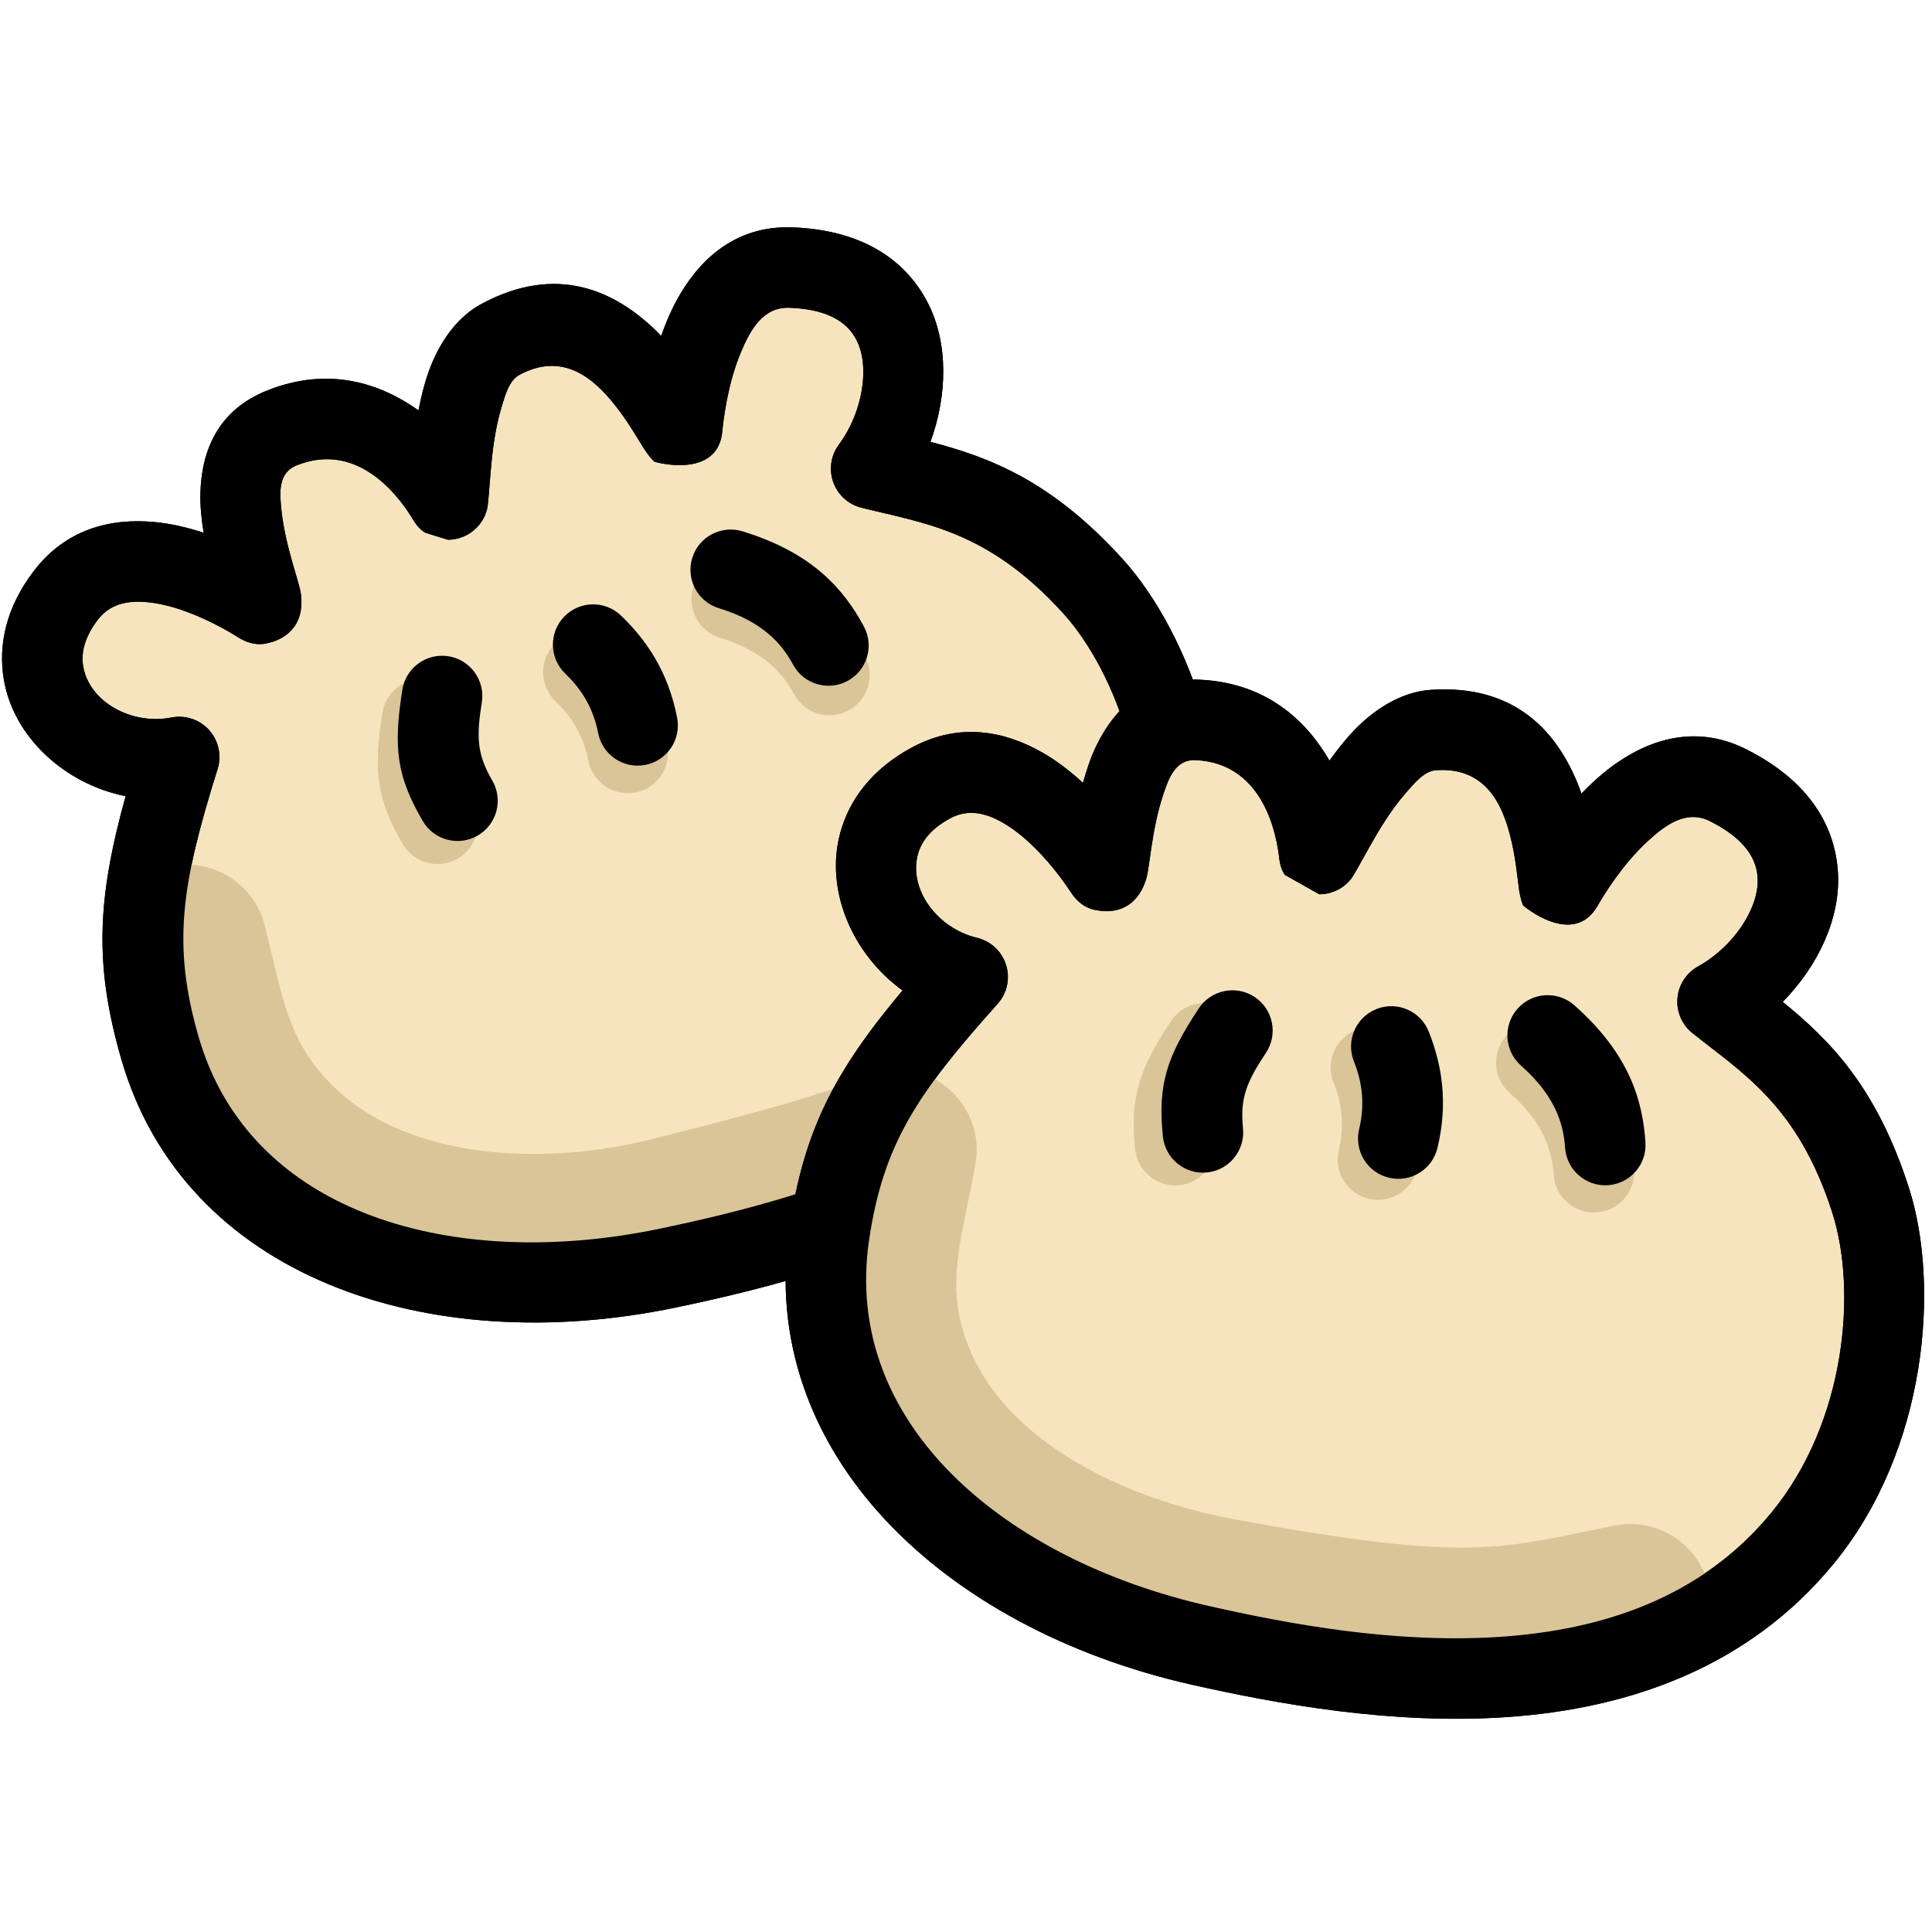 <?xml version="1.0" encoding="UTF-8" standalone="no"?>
<!DOCTYPE svg PUBLIC "-//W3C//DTD SVG 1.1//EN" "http://www.w3.org/Graphics/SVG/1.1/DTD/svg11.dtd">
<svg width="100%" height="100%" viewBox="0 0 500 500" version="1.1" xmlns="http://www.w3.org/2000/svg" xmlns:xlink="http://www.w3.org/1999/xlink" xml:space="preserve" xmlns:serif="http://www.serif.com/" style="fill-rule:evenodd;clip-rule:evenodd;stroke-linejoin:round;stroke-miterlimit:2;">
    <g>
        <g transform="matrix(0.684,0,0,0.684,-10.608,21.247)">
            <path d="M345.118,146.256C364.236,120.416 365.67,72.102 314.771,70.17C277.127,68.742 273.617,132.621 273.48,132.492C269.068,128.345 246.42,74.903 204.823,97.372C184.719,108.232 186.105,156.77 184.979,157.933C184.976,157.936 160.849,115.297 122.082,130.886C90.116,143.741 117.998,196.425 113.887,197.3C113.783,197.322 63.844,163.693 40.481,194.109C14.681,227.698 49.388,261.97 83.314,255.349C68.551,302.517 65.003,327.353 76.058,365.557C97.678,440.275 182.219,466.659 268.089,448.756C330.557,435.732 434.622,407.19 458.467,317.438C471.401,268.752 452.053,216.109 428.976,190.672C397.426,155.898 370.886,152.774 345.118,146.256" style="fill:rgb(246,228,191);"/>
            <path d="M265.68,96.036C265.024,95.344 264.36,94.672 263.693,94.025C248.076,78.878 226.049,68.608 197.59,83.98C189.318,88.449 182.9,96.674 178.683,106.962C176.632,111.965 175.051,118.062 173.842,124.206C159.775,114.2 140.135,107.222 116.403,116.765C98.386,124.011 91.766,138.866 91.328,155.58C91.207,160.18 91.728,165.373 92.555,170.501C86.645,168.57 80.28,167.042 73.892,166.447C57.137,164.887 40.42,169.202 28.41,184.838C17.599,198.912 14.835,213.199 16.925,225.877C20.519,247.678 39.846,265.519 63.034,270.185C52.228,309.216 51.115,334.114 61.437,369.787C85.178,451.834 176.905,483.315 271.195,463.656C303.624,456.895 346.811,445.993 385.024,425.246C425.396,403.327 460.1,370.57 473.177,321.346C487.557,267.218 465.904,208.724 440.248,180.445C413.355,150.803 389.928,141.956 367.56,136.118C373.918,118.714 374.481,98.759 366.45,83.321C358.558,68.15 342.905,56.006 315.348,54.961C295.571,54.21 281.811,65.089 272.851,80.237C269.921,85.192 267.566,90.624 265.68,96.036ZM332.851,137.248L332.882,137.203C337.942,130.364 341.369,121.445 342.03,112.674C342.572,105.466 341.325,98.238 336.405,93.112C331.831,88.348 324.486,85.77 314.193,85.38C304.189,85 299.403,93.769 295.907,102.051C290.749,114.273 289.239,127.767 288.8,132.23C287.011,150.414 263.274,143.787 263.054,143.581C262.159,142.739 260.814,141.215 259.326,138.935C257.142,135.59 253.261,128.471 247.569,121.459C240.035,112.176 228.453,101.907 212.057,110.764C208.16,112.868 206.718,118.13 205.167,123.327C202.687,131.64 201.684,140.822 201.133,147.622C200.545,154.869 200.157,160.147 199.828,161.445C198.857,165.27 197.01,167.388 195.914,168.52C193.047,171.481 189.101,173.153 184.979,173.153L176.388,170.497C176.079,170.285 174.091,169.229 172.073,166.001L171.384,164.865C168.353,160.051 152.592,135.022 127.761,145.008C120.535,147.914 121.301,155.616 122.047,162.43C123.516,175.849 128.731,188.978 129.341,193.573C131.073,206.625 122.256,211.08 117.057,212.187C116.839,212.233 111.979,214.096 105.623,210.086C104.908,209.634 101.155,207.221 95.684,204.529C89.038,201.261 79.733,197.401 70.364,196.698C63.879,196.211 57.198,197.331 52.551,203.381C47.88,209.462 46.057,215.447 46.961,220.925C49.194,234.475 65.206,243.375 80.398,240.41C85.662,239.383 91.078,241.202 94.655,245.198C98.232,249.193 99.441,254.777 97.84,259.895C84.248,303.321 80.501,326.154 90.679,361.326C110.183,428.73 187.519,450.007 264.982,433.856C295.022,427.593 335.101,417.712 370.499,398.494C403.739,380.447 432.99,354.058 443.757,313.53C455.246,270.285 438.201,223.493 417.703,200.899C389.174,169.453 364.939,166.944 341.632,161.072L341.538,161.052L341.415,161.019L341.385,161.012L341.333,160.997L340.82,160.86L340.659,160.808L340.631,160.8L340.556,160.775L340.11,160.632L339.948,160.571L339.897,160.554L339.768,160.503L339.407,160.368L339.265,160.306L339.182,160.273L338.988,160.185L338.714,160.066L338.602,160.011L338.489,159.96L338.224,159.823L338.032,159.729L337.955,159.685L337.817,159.614L337.483,159.421L337.362,159.354L337.316,159.325L337.167,159.238L336.774,158.984L336.706,158.941L336.683,158.925L336.541,158.833L336.11,158.523L336.065,158.492L336.052,158.481L335.938,158.399L335.524,158.069L335.448,158.01L335.429,157.994L335.359,157.938L335.032,157.651L334.862,157.504L334.83,157.473L334.805,157.451L334.648,157.299C332.93,155.675 331.663,153.72 330.874,151.607L330.797,151.409L330.786,151.375L330.773,151.341L330.707,151.139C329.977,149.004 329.718,146.688 330.021,144.345L330.046,144.127L330.052,144.095L330.057,144.05L330.096,143.828L330.166,143.399L330.185,143.311L330.189,143.287L330.211,143.193L330.322,142.676L330.359,142.54L330.362,142.523L330.377,142.471L330.514,141.958L330.566,141.797L330.573,141.769L330.599,141.694L330.742,141.248L330.803,141.086L330.82,141.035L330.87,140.906L331.006,140.545L331.068,140.403L331.101,140.32L331.189,140.126L331.307,139.852L331.363,139.741L331.414,139.627L331.55,139.362L331.645,139.17L331.689,139.093L331.76,138.955L331.953,138.621L332.02,138.501L332.049,138.454L332.136,138.305L332.39,137.912L332.432,137.845L332.449,137.821L332.541,137.679L332.851,137.248Z"/>
        </g>
        <g transform="matrix(0.684,0,0,0.684,-10.608,21.247)">
            <path d="M56.655,334C67.105,375.304 72.989,397.738 98.612,423.048C142.876,466.771 220.536,473.065 275.954,459.247C379.743,433.367 387.484,425.682 428.722,396.007C442.359,386.194 445.463,367.156 435.65,353.519C425.837,339.882 406.798,336.777 393.161,346.59C357.644,372.148 350.615,377.884 261.224,400.173C224.005,409.454 171.124,409.098 141.396,379.734C124.244,362.792 122.672,346.715 115.677,319.067C111.556,302.78 94.987,292.902 78.7,297.023C62.412,301.143 52.534,317.712 56.655,334Z" style="fill:rgb(218,197,153);"/>
        </g>
        <g transform="matrix(0.684,0,0,0.684,-10.608,21.247)">
            <path d="M265.68,96.036C265.024,95.344 264.36,94.672 263.693,94.025C248.076,78.878 226.049,68.608 197.59,83.98C189.318,88.449 182.9,96.674 178.683,106.962C176.632,111.965 175.051,118.062 173.842,124.206C159.775,114.2 140.135,107.222 116.403,116.765C98.386,124.011 91.766,138.866 91.328,155.58C91.207,160.18 91.728,165.373 92.555,170.501C86.645,168.57 80.28,167.042 73.892,166.447C57.137,164.887 40.42,169.202 28.41,184.838C17.599,198.912 14.835,213.199 16.925,225.877C20.519,247.678 39.846,265.519 63.034,270.185C52.228,309.216 51.115,334.114 61.437,369.787C85.178,451.834 176.905,483.315 271.195,463.656C303.624,456.895 346.811,445.993 385.024,425.246C425.396,403.327 460.1,370.57 473.177,321.346C487.557,267.218 465.904,208.724 440.248,180.445C413.355,150.803 389.928,141.956 367.56,136.118C373.918,118.714 374.481,98.759 366.45,83.321C358.558,68.15 342.905,56.006 315.348,54.961C295.571,54.21 281.811,65.089 272.851,80.237C269.921,85.192 267.566,90.624 265.68,96.036ZM332.851,137.248L332.882,137.203C337.942,130.364 341.369,121.445 342.03,112.674C342.572,105.466 341.325,98.238 336.405,93.112C331.831,88.348 324.486,85.77 314.193,85.38C304.189,85 299.403,93.769 295.907,102.051C290.749,114.273 289.239,127.767 288.8,132.23C287.011,150.414 263.274,143.787 263.054,143.581C262.159,142.739 260.814,141.215 259.326,138.935C257.142,135.59 253.261,128.471 247.569,121.459C240.035,112.176 228.453,101.907 212.057,110.764C208.16,112.868 206.718,118.13 205.167,123.327C202.687,131.64 201.684,140.822 201.133,147.622C200.545,154.869 200.157,160.147 199.828,161.445C198.857,165.27 197.01,167.388 195.914,168.52C193.047,171.481 189.101,173.153 184.979,173.153L176.388,170.497C176.079,170.285 174.091,169.229 172.073,166.001L171.384,164.865C168.353,160.051 152.592,135.022 127.761,145.008C120.535,147.914 121.301,155.616 122.047,162.43C123.516,175.849 128.731,188.978 129.341,193.573C131.073,206.625 122.256,211.08 117.057,212.187C116.839,212.233 111.979,214.096 105.623,210.086C104.908,209.634 101.155,207.221 95.684,204.529C89.038,201.261 79.733,197.401 70.364,196.698C63.879,196.211 57.198,197.331 52.551,203.381C47.88,209.462 46.057,215.447 46.961,220.925C49.194,234.475 65.206,243.375 80.398,240.41C85.662,239.383 91.078,241.202 94.655,245.198C98.232,249.193 99.441,254.777 97.84,259.895C84.248,303.321 80.501,326.154 90.679,361.326C110.183,428.73 187.519,450.007 264.982,433.856C295.022,427.593 335.101,417.712 370.499,398.494C403.739,380.447 432.99,354.058 443.757,313.53C455.246,270.285 438.201,223.493 417.703,200.899C389.174,169.453 364.939,166.944 341.632,161.072L341.538,161.052L341.415,161.019L341.385,161.012L341.333,160.997L340.82,160.86L340.659,160.808L340.631,160.8L340.556,160.775L340.11,160.632L339.948,160.571L339.897,160.554L339.768,160.503L339.407,160.368L339.265,160.306L339.182,160.273L338.988,160.185L338.714,160.066L338.602,160.011L338.489,159.96L338.224,159.823L338.032,159.729L337.955,159.685L337.817,159.614L337.483,159.421L337.362,159.354L337.316,159.325L337.167,159.238L336.774,158.984L336.706,158.941L336.683,158.925L336.541,158.833L336.11,158.523L336.065,158.492L336.052,158.481L335.938,158.399L335.524,158.069L335.448,158.01L335.429,157.994L335.359,157.938L335.032,157.651L334.862,157.504L334.83,157.473L334.805,157.451L334.648,157.299C332.93,155.675 331.663,153.72 330.874,151.607L330.797,151.409L330.786,151.375L330.773,151.341L330.707,151.139C329.977,149.004 329.718,146.688 330.021,144.345L330.046,144.127L330.052,144.095L330.057,144.05L330.096,143.828L330.166,143.399L330.185,143.311L330.189,143.287L330.211,143.193L330.322,142.676L330.359,142.54L330.362,142.523L330.377,142.471L330.514,141.958L330.566,141.797L330.573,141.769L330.599,141.694L330.742,141.248L330.803,141.086L330.82,141.035L330.87,140.906L331.006,140.545L331.068,140.403L331.101,140.32L331.189,140.126L331.307,139.852L331.363,139.741L331.414,139.627L331.55,139.362L331.645,139.17L331.689,139.093L331.76,138.955L331.953,138.621L332.02,138.501L332.049,138.454L332.136,138.305L332.39,137.912L332.432,137.845L332.449,137.821L332.541,137.679L332.851,137.248Z"/>
        </g>
        <g transform="matrix(0.684,0,0,0.684,-15.78,27.215)">
            <path d="M167.746,229.888C164.298,251.699 165.52,262.545 175.472,279.59C179.707,286.844 189.036,289.295 196.29,285.059C203.544,280.824 205.995,271.495 201.759,264.241C195.851,254.122 195.766,247.59 197.813,234.64C199.125,226.343 193.453,218.542 185.156,217.23C176.859,215.919 169.057,221.59 167.746,229.888Z" style="fill:rgb(218,197,153);"/>
        </g>
        <g transform="matrix(0.684,0,0,0.684,-10.608,21.247)">
            <path d="M167.746,229.888C164.298,251.699 165.52,262.545 175.472,279.59C179.707,286.844 189.036,289.295 196.29,285.059C203.544,280.824 205.995,271.495 201.759,264.241C195.851,254.122 195.766,247.59 197.813,234.64C199.125,226.343 193.453,218.542 185.156,217.23C176.859,215.919 169.057,221.59 167.746,229.888Z"/>
        </g>
        <g transform="matrix(0.684,0,0,0.684,-13.154,28.377)">
            <path d="M229.371,223.783C234.894,229.101 239.82,236.008 241.833,246.32C243.442,254.565 251.442,259.952 259.687,258.343C267.931,256.734 273.319,248.734 271.71,240.489C268.265,222.839 259.938,210.957 250.485,201.855C244.434,196.028 234.79,196.21 228.964,202.262C223.137,208.313 223.32,217.956 229.371,223.783Z" style="fill:rgb(218,197,153);"/>
        </g>
        <g transform="matrix(0.684,0,0,0.684,-10.608,21.247)">
            <path d="M229.371,223.783C234.894,229.101 239.82,236.008 241.833,246.32C243.442,254.565 251.442,259.952 259.687,258.343C267.931,256.734 273.319,248.734 271.71,240.489C268.265,222.839 259.938,210.957 250.485,201.855C244.434,196.028 234.79,196.21 228.964,202.262C223.137,208.313 223.32,217.956 229.371,223.783Z"/>
        </g>
        <g transform="matrix(0.684,0,0,0.684,-10.353,28.887)">
            <path d="M287.519,199.068C303.689,204.016 311.071,212.068 315.574,220.409C319.565,227.801 328.806,230.563 336.198,226.573C343.59,222.582 346.352,213.341 342.361,205.949C334.906,192.139 323.196,178.151 296.426,169.96C288.393,167.502 279.876,172.028 277.418,180.061C274.96,188.094 279.486,196.611 287.519,199.068Z" style="fill:rgb(218,197,153);"/>
        </g>
        <g transform="matrix(0.684,0,0,0.684,-10.608,21.247)">
            <path d="M287.519,199.068C303.689,204.016 311.071,212.068 315.574,220.409C319.565,227.801 328.806,230.563 336.198,226.573C343.59,222.582 346.352,213.341 342.361,205.949C334.906,192.139 323.196,178.151 296.426,169.96C288.393,167.502 279.876,172.028 277.418,180.061C274.96,188.094 279.486,196.611 287.519,199.068Z"/>
        </g>
    </g>
    <g>
        <g transform="matrix(0.623,0.284,-0.284,0.623,271.038,70.095)">
            <path d="M345.118,146.256C364.236,120.416 365.67,72.102 314.771,70.17C277.127,68.742 273.617,132.621 273.48,132.492C269.068,128.345 246.42,74.903 204.823,97.372C184.719,108.232 186.105,156.77 184.979,157.933C184.976,157.936 160.849,115.297 122.082,130.886C90.116,143.741 117.998,196.425 113.887,197.3C113.783,197.322 63.844,163.693 40.481,194.109C14.681,227.698 49.388,261.97 83.314,255.349C68.551,302.517 65.003,327.353 76.058,365.557C97.678,440.275 182.219,466.659 268.089,448.756C330.557,435.732 434.622,407.19 458.467,317.438C471.401,268.752 452.053,216.109 428.976,190.672C397.426,155.898 370.886,152.774 345.118,146.256" style="fill:rgb(246,228,191);"/>
            <path d="M92.555,170.501C86.645,168.57 80.28,167.042 73.892,166.447C57.137,164.887 40.42,169.202 28.41,184.838C17.599,198.912 14.835,213.199 16.925,225.877C20.519,247.678 39.846,265.519 63.034,270.185C52.228,309.216 51.115,334.114 61.437,369.787C85.178,451.834 176.905,483.315 271.195,463.656C303.624,456.895 346.811,445.993 385.024,425.246C425.396,403.327 460.1,370.57 473.177,321.346C487.557,267.218 465.904,208.724 440.248,180.445C413.355,150.803 389.928,141.956 367.56,136.118C373.918,118.714 374.481,98.759 366.45,83.321C358.558,68.15 342.905,56.006 315.348,54.961C295.571,54.21 281.811,65.089 272.851,80.237C269.921,85.192 267.566,90.624 265.68,96.036C265.024,95.344 264.36,94.672 263.693,94.025C248.076,78.878 226.049,68.608 197.59,83.98C189.318,88.449 182.9,96.674 178.683,106.962C176.632,111.965 175.051,118.062 173.842,124.206C159.775,114.2 140.135,107.222 116.403,116.765C98.386,124.011 91.766,138.866 91.328,155.58C91.207,160.18 91.728,165.373 92.555,170.501ZM332.851,137.248L332.882,137.203C337.942,130.364 341.369,121.445 342.03,112.674C342.572,105.466 341.325,98.238 336.405,93.112C331.831,88.348 324.486,85.77 314.193,85.38C304.189,85 299.403,93.769 295.907,102.051C290.749,114.273 289.239,127.767 288.8,132.23C287.011,150.414 263.274,143.787 263.054,143.581C262.159,142.739 260.814,141.215 259.326,138.935C257.142,135.59 253.261,128.471 247.569,121.459C240.035,112.176 228.453,101.907 212.057,110.764C208.16,112.868 206.718,118.13 205.167,123.327C202.687,131.64 201.684,140.822 201.133,147.622C200.545,154.869 200.157,160.147 199.828,161.445C198.857,165.27 197.01,167.388 195.914,168.52C194.59,169.887 193.022,170.994 191.29,171.783L176.388,170.497C176.079,170.285 174.091,169.229 172.073,166.001L171.384,164.865C168.353,160.051 152.592,135.022 127.761,145.008C120.535,147.914 121.301,155.616 122.047,162.43C123.516,175.849 128.731,188.978 129.341,193.573C131.073,206.625 122.256,211.08 117.057,212.187C116.839,212.233 111.979,214.096 105.623,210.086C104.908,209.634 101.155,207.221 95.684,204.529C89.038,201.261 79.733,197.401 70.364,196.698C63.879,196.211 57.198,197.331 52.551,203.381C47.88,209.462 46.057,215.447 46.961,220.925C49.194,234.475 65.206,243.375 80.398,240.41C85.662,239.383 91.078,241.202 94.655,245.198C98.232,249.193 99.441,254.777 97.84,259.895C84.248,303.321 80.501,326.154 90.679,361.326C110.183,428.73 187.519,450.007 264.982,433.856C295.022,427.593 335.101,417.712 370.499,398.494C403.739,380.447 432.99,354.058 443.757,313.53C455.246,270.285 438.201,223.493 417.703,200.899C389.174,169.453 364.939,166.944 341.632,161.072L341.538,161.052L341.415,161.019L341.385,161.012L341.333,160.997L340.82,160.86L340.659,160.808L340.631,160.8L340.556,160.775L340.11,160.632L339.948,160.571L339.897,160.554L339.768,160.503L339.407,160.368L339.265,160.306L339.182,160.273L338.988,160.185L338.714,160.066L338.602,160.011L338.489,159.96L338.224,159.823L338.032,159.729L337.955,159.685L337.817,159.614L337.483,159.421L337.362,159.354L337.316,159.325L337.167,159.238L336.774,158.984L336.706,158.941L336.683,158.925L336.541,158.833L336.11,158.523L336.065,158.492L336.052,158.481L335.938,158.399L335.524,158.069L335.448,158.01L335.429,157.994L335.359,157.938L335.032,157.651L334.862,157.504L334.83,157.473L334.805,157.451L334.648,157.299C332.93,155.675 331.663,153.72 330.874,151.607L330.797,151.409L330.786,151.375L330.773,151.341L330.707,151.139C329.977,149.004 329.718,146.688 330.021,144.345L330.046,144.127L330.052,144.095L330.057,144.05L330.096,143.828L330.166,143.399L330.185,143.311L330.189,143.287L330.211,143.193L330.322,142.676L330.359,142.54L330.362,142.523L330.377,142.471L330.514,141.958L330.566,141.797L330.573,141.769L330.599,141.694L330.742,141.248L330.803,141.086L330.82,141.035L330.87,140.906L331.006,140.545L331.068,140.403L331.101,140.32L331.189,140.126L331.307,139.852L331.363,139.741L331.414,139.627L331.55,139.362L331.645,139.17L331.689,139.093L331.76,138.955L331.953,138.621L332.02,138.501L332.049,138.454L332.136,138.305L332.39,137.912L332.432,137.845L332.449,137.821L332.541,137.679L332.851,137.248Z"/>
        </g>
        <g transform="matrix(0.623,0.284,-0.284,0.623,271.038,70.095)">
            <path d="M56.346,333.505C66.755,374.646 72.4,399.586 97.922,424.796C142.237,468.568 218.936,473.051 274.417,459.217C378.13,433.356 386.204,421.664 427.411,392.012C441.048,382.198 444.153,363.16 434.34,349.523C424.526,335.886 405.488,332.781 391.851,342.595C356.304,368.174 349.153,377.835 259.687,400.143C222.528,409.409 170.386,410.799 140.706,381.482C123.451,364.438 122.405,346.387 115.368,318.572C111.247,302.285 94.678,292.407 78.391,296.528C62.103,300.649 52.225,317.218 56.346,333.505Z" style="fill:rgb(218,197,153);"/>
        </g>
        <g transform="matrix(0.623,0.284,-0.284,0.623,271.038,70.095)">
            <path d="M92.555,170.501C86.645,168.57 80.28,167.042 73.892,166.447C57.137,164.887 40.42,169.202 28.41,184.838C17.599,198.912 14.835,213.199 16.925,225.877C20.519,247.678 39.846,265.519 63.034,270.185C52.228,309.216 51.115,334.114 61.437,369.787C85.178,451.834 176.905,483.315 271.195,463.656C303.624,456.895 346.811,445.993 385.024,425.246C425.396,403.327 460.1,370.57 473.177,321.346C487.557,267.218 465.904,208.724 440.248,180.445C413.355,150.803 389.928,141.956 367.56,136.118C373.918,118.714 374.481,98.759 366.45,83.321C358.558,68.15 342.905,56.006 315.348,54.961C295.571,54.21 281.811,65.089 272.851,80.237C269.921,85.192 267.566,90.624 265.68,96.036C265.024,95.344 264.36,94.672 263.693,94.025C248.076,78.878 226.049,68.608 197.59,83.98C189.318,88.449 182.9,96.674 178.683,106.962C176.632,111.965 175.051,118.062 173.842,124.206C159.775,114.2 140.135,107.222 116.403,116.765C98.386,124.011 91.766,138.866 91.328,155.58C91.207,160.18 91.728,165.373 92.555,170.501ZM332.851,137.248L332.882,137.203C337.942,130.364 341.369,121.445 342.03,112.674C342.572,105.466 341.325,98.238 336.405,93.112C331.831,88.348 324.486,85.77 314.193,85.38C304.189,85 299.403,93.769 295.907,102.051C290.749,114.273 289.239,127.767 288.8,132.23C287.011,150.414 263.274,143.787 263.054,143.581C262.159,142.739 260.814,141.215 259.326,138.935C257.142,135.59 253.261,128.471 247.569,121.459C240.035,112.176 228.453,101.907 212.057,110.764C208.16,112.868 206.718,118.13 205.167,123.327C202.687,131.64 201.684,140.822 201.133,147.622C200.545,154.869 200.157,160.147 199.828,161.445C198.857,165.27 197.01,167.388 195.914,168.52C194.59,169.887 193.022,170.994 191.29,171.783L176.388,170.497C176.079,170.285 174.091,169.229 172.073,166.001L171.384,164.865C168.353,160.051 152.592,135.022 127.761,145.008C120.535,147.914 121.301,155.616 122.047,162.43C123.516,175.849 128.731,188.978 129.341,193.573C131.073,206.625 122.256,211.08 117.057,212.187C116.839,212.233 111.979,214.096 105.623,210.086C104.908,209.634 101.155,207.221 95.684,204.529C89.038,201.261 79.733,197.401 70.364,196.698C63.879,196.211 57.198,197.331 52.551,203.381C47.88,209.462 46.057,215.447 46.961,220.925C49.194,234.475 65.206,243.375 80.398,240.41C85.662,239.383 91.078,241.202 94.655,245.198C98.232,249.193 99.441,254.777 97.84,259.895C84.248,303.321 80.501,326.154 90.679,361.326C110.183,428.73 187.519,450.007 264.982,433.856C295.022,427.593 335.101,417.712 370.499,398.494C403.739,380.447 432.99,354.058 443.757,313.53C455.246,270.285 438.201,223.493 417.703,200.899C389.174,169.453 364.939,166.944 341.632,161.072L341.538,161.052L341.415,161.019L341.385,161.012L341.333,160.997L340.82,160.86L340.659,160.808L340.631,160.8L340.556,160.775L340.11,160.632L339.948,160.571L339.897,160.554L339.768,160.503L339.407,160.368L339.265,160.306L339.182,160.273L338.988,160.185L338.714,160.066L338.602,160.011L338.489,159.96L338.224,159.823L338.032,159.729L337.955,159.685L337.817,159.614L337.483,159.421L337.362,159.354L337.316,159.325L337.167,159.238L336.774,158.984L336.706,158.941L336.683,158.925L336.541,158.833L336.11,158.523L336.065,158.492L336.052,158.481L335.938,158.399L335.524,158.069L335.448,158.01L335.429,157.994L335.359,157.938L335.032,157.651L334.862,157.504L334.83,157.473L334.805,157.451L334.648,157.299C332.93,155.675 331.663,153.72 330.874,151.607L330.797,151.409L330.786,151.375L330.773,151.341L330.707,151.139C329.977,149.004 329.718,146.688 330.021,144.345L330.046,144.127L330.052,144.095L330.057,144.05L330.096,143.828L330.166,143.399L330.185,143.311L330.189,143.287L330.211,143.193L330.322,142.676L330.359,142.54L330.362,142.523L330.377,142.471L330.514,141.958L330.566,141.797L330.573,141.769L330.599,141.694L330.742,141.248L330.803,141.086L330.82,141.035L330.87,140.906L331.006,140.545L331.068,140.403L331.101,140.32L331.189,140.126L331.307,139.852L331.363,139.741L331.414,139.627L331.55,139.362L331.645,139.17L331.689,139.093L331.76,138.955L331.953,138.621L332.02,138.501L332.049,138.454L332.136,138.305L332.39,137.912L332.432,137.845L332.449,137.821L332.541,137.679L332.851,137.248Z"/>
        </g>
        <g transform="matrix(0.623,0.284,-0.284,0.623,263.856,73.381)">
            <path d="M167.746,229.888C164.298,251.699 165.52,262.545 175.472,279.59C179.707,286.844 189.036,289.295 196.29,285.059C203.544,280.824 205.995,271.495 201.759,264.241C195.851,254.122 195.766,247.59 197.813,234.64C199.125,226.343 193.453,218.542 185.156,217.23C176.859,215.919 169.057,221.59 167.746,229.888Z" style="fill:rgb(218,197,153);"/>
        </g>
        <g transform="matrix(0.623,0.284,-0.284,0.623,271.038,70.095)">
            <path d="M167.746,229.888C164.298,251.699 165.52,262.545 175.472,279.59C179.707,286.844 189.036,289.295 196.29,285.059C203.544,280.824 205.995,271.495 201.759,264.241C195.851,254.122 195.766,247.59 197.813,234.64C199.125,226.343 193.453,218.542 185.156,217.23C176.859,215.919 169.057,221.59 167.746,229.888Z"/>
        </g>
        <g transform="matrix(0.623,0.284,-0.284,0.623,265.764,75.528)">
            <path d="M229.371,223.783C234.894,229.101 239.82,236.008 241.833,246.32C243.442,254.565 251.442,259.952 259.687,258.343C267.931,256.734 273.319,248.734 271.71,240.489C268.265,222.839 259.938,210.957 250.485,201.855C244.434,196.028 234.79,196.21 228.964,202.262C223.137,208.313 223.32,217.956 229.371,223.783Z" style="fill:rgb(218,197,153);"/>
        </g>
        <g transform="matrix(0.623,0.284,-0.284,0.623,271.038,70.095)">
            <path d="M229.371,223.783C234.894,229.101 239.82,236.008 241.833,246.32C243.442,254.565 251.442,259.952 259.687,258.343C267.931,256.734 273.319,248.734 271.71,240.489C268.265,222.839 259.938,210.957 250.485,201.855C244.434,196.028 234.79,196.21 228.964,202.262C223.137,208.313 223.32,217.956 229.371,223.783Z"/>
        </g>
        <g transform="matrix(0.623,0.284,-0.284,0.623,268.102,77.152)">
            <path d="M287.519,199.068C303.689,204.016 311.071,212.068 315.574,220.409C319.565,227.801 328.806,230.563 336.198,226.573C343.59,222.582 346.352,213.341 342.361,205.949C334.906,192.139 323.196,178.151 296.426,169.96C288.393,167.502 279.876,172.028 277.418,180.061C274.96,188.094 279.486,196.611 287.519,199.068Z" style="fill:rgb(218,197,153);"/>
        </g>
        <g transform="matrix(0.623,0.284,-0.284,0.623,271.038,70.095)">
            <path d="M287.519,199.068C303.689,204.016 311.071,212.068 315.574,220.409C319.565,227.801 328.806,230.563 336.198,226.573C343.59,222.582 346.352,213.341 342.361,205.949C334.906,192.139 323.196,178.151 296.426,169.96C288.393,167.502 279.876,172.028 277.418,180.061C274.96,188.094 279.486,196.611 287.519,199.068Z"/>
        </g>
    </g>
</svg>
